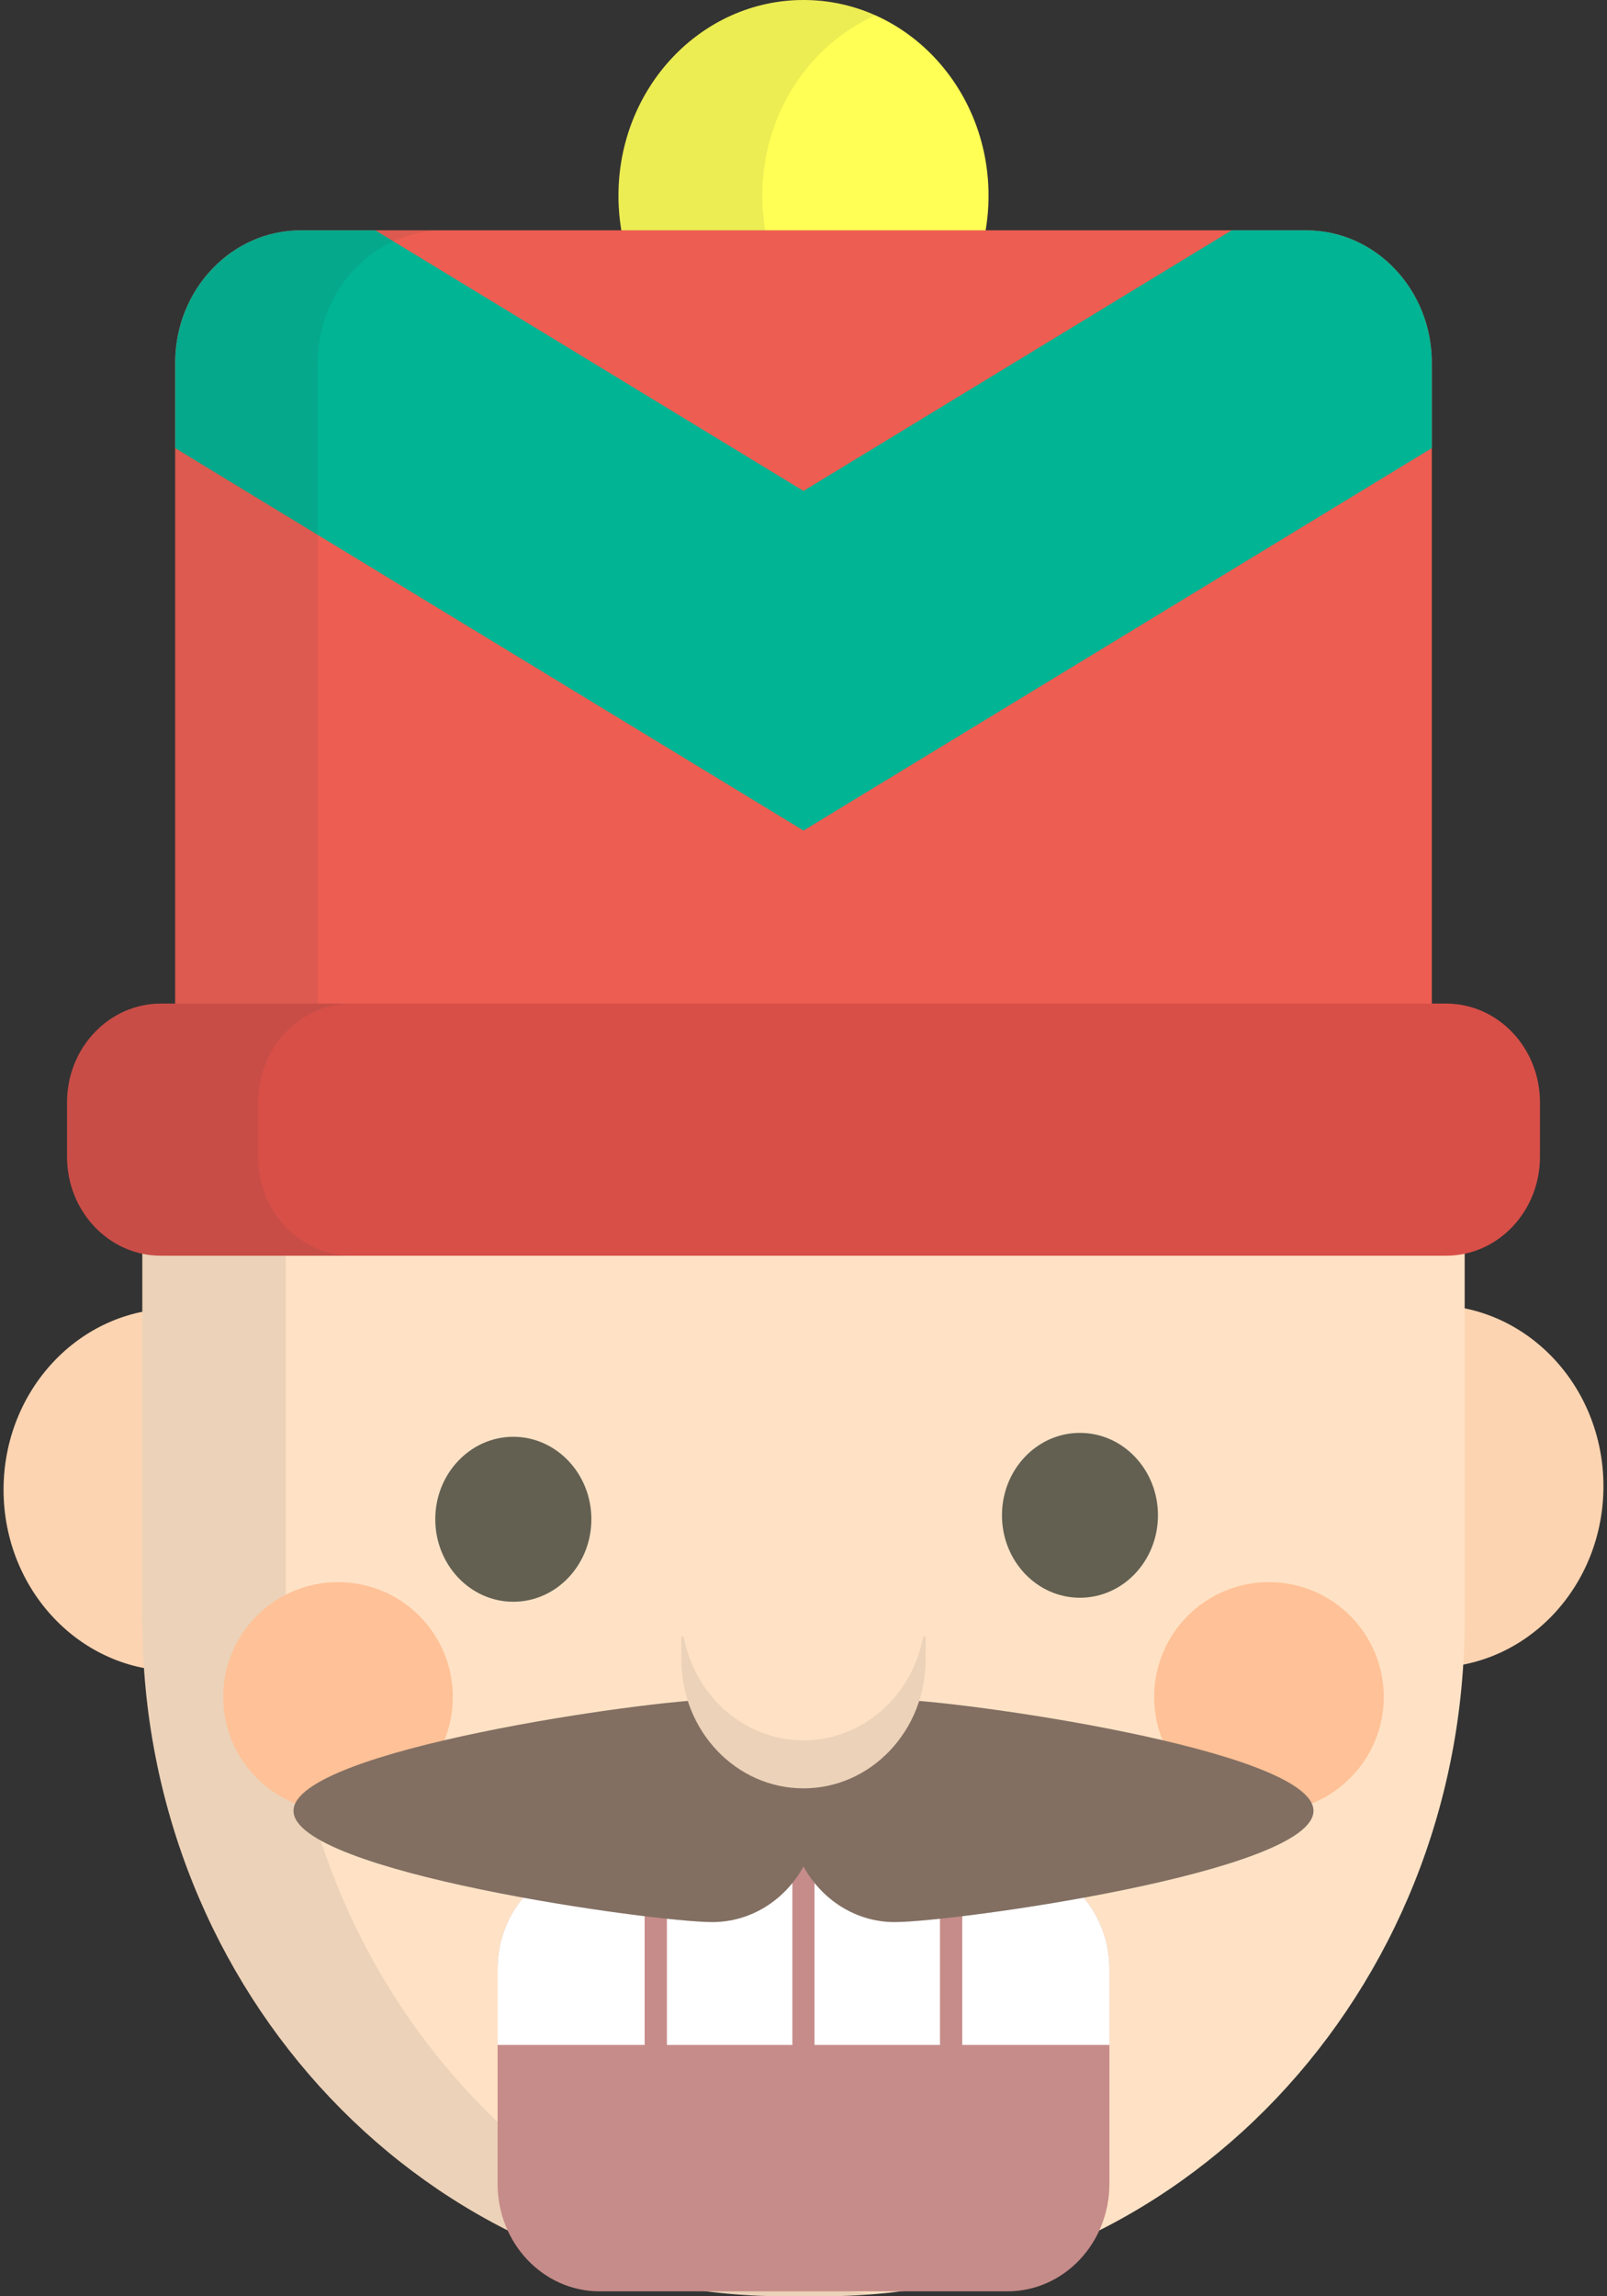 <?xml version="1.0" encoding="UTF-8"?>
<svg width="14px" height="20px" viewBox="0 0 14 20" version="1.1" xmlns="http://www.w3.org/2000/svg" xmlns:xlink="http://www.w3.org/1999/xlink">
    <rect x="0" y="0" width="14" height="20" fill="#333333" stroke="none"/>
    <!-- Generator: Sketch 56.2 (81672) - https://sketch.com -->
    <title>nutcracker</title>
    <desc>Created with Sketch.</desc>
    <g id="Page-1" stroke="none" stroke-width="1" fill="none" fill-rule="evenodd">
        <g id="my_project_none" transform="translate(-1128, -67)" fill-rule="nonzero">
            <g id="nutcracker" transform="translate(1128, 67)">
                <g id="Group" transform="translate(0, 11.328)" fill="#FCD4B1">
                    <path d="M1.776,0.092 C1.692,0.077 1.606,0.068 1.518,0.069 C0.695,0.071 0.029,0.779 0.031,1.651 C0.033,2.523 0.703,3.228 1.526,3.226 C1.611,3.225 1.695,3.217 1.776,3.202 L1.776,0.092 L1.776,0.092 Z" id="Path"></path>
                    <path d="M12.474,0.039 C12.403,0.039 12.333,0.045 12.264,0.055 L12.264,3.18 C12.335,3.191 12.408,3.196 12.482,3.196 C13.305,3.194 13.971,2.485 13.969,1.613 C13.967,0.742 13.298,0.037 12.474,0.039 Z" id="Path"></path>
                </g>
                <path d="M8.612,1.704 C8.612,2.644 7.89,3.407 7,3.407 C6.11,3.407 5.388,2.644 5.388,1.704 C5.388,0.763 6.11,0 7,0 C7.89,0 8.612,0.763 8.612,1.704 Z" id="Path" fill="#FFFF55"></path>
                <path d="M6.641,1.704 C6.641,0.997 7.047,0.392 7.626,0.133 C7.434,0.048 7.222,0 7,0 C6.11,0 5.388,0.763 5.388,1.704 C5.388,2.644 6.11,3.407 7,3.407 C7.222,3.407 7.434,3.359 7.626,3.274 C7.047,3.015 6.641,2.409 6.641,1.704 Z" id="Path" fill="#414042" opacity="0.1"></path>
                <path d="M12.474,9.58 L12.474,3.16 C12.474,2.523 11.984,2.006 11.379,2.006 L2.621,2.006 C2.016,2.006 1.526,2.523 1.526,3.16 L1.526,9.58 L12.474,9.58 Z" id="Path" fill="#ED5D51"></path>
                <path d="M11.379,2.006 L10.73,2.006 L7,4.276 L3.27,2.006 L2.621,2.006 C2.016,2.006 1.526,2.523 1.526,3.16 L1.526,3.903 L7,7.234 L12.474,3.903 L12.474,3.16 C12.474,2.523 11.984,2.006 11.379,2.006 Z" id="Path" fill="#00B494"></path>
                <path d="M3.863,2.006 L2.621,2.006 C2.016,2.006 1.526,2.523 1.526,3.16 L1.526,9.58 L2.768,9.58 L2.768,3.16 C2.768,2.523 3.258,2.006 3.863,2.006 Z" id="Path" fill="#414042" opacity="0.1"></path>
                <path d="M1.24,9.037 L1.24,14.106 C1.24,17.361 3.744,20 6.832,20 L7.168,20 C10.256,20 12.76,17.361 12.76,14.106 L12.76,9.037 L1.24,9.037 Z" id="Path" fill="#FFE2C5"></path>
                <path d="M2.489,14.106 L2.489,9.037 L1.24,9.037 L1.24,14.106 C1.24,17.361 3.744,20 6.832,20 L7.168,20 C7.322,20 7.474,19.993 7.624,19.98 C4.75,19.735 2.489,17.199 2.489,14.106 Z" id="Path" fill="#414042" opacity="0.1"></path>
                <g id="Group" transform="translate(3.778, 12.461)" fill="#636052">
                    <path d="M1.374,0.771 C1.374,1.168 1.069,1.49 0.694,1.49 L0.694,1.49 C0.319,1.49 0.014,1.168 0.014,0.771 L0.014,0.771 C0.014,0.375 0.319,0.053 0.694,0.053 L0.694,0.053 C1.069,0.053 1.374,0.375 1.374,0.771 L1.374,0.771 Z" id="Path"></path>
                    <path d="M6.31,0.737 C6.31,1.134 6.006,1.455 5.63,1.455 L5.63,1.455 C5.255,1.455 4.951,1.134 4.951,0.737 L4.951,0.737 C4.951,0.34 5.255,0.019 5.63,0.019 L5.63,0.019 C6.006,0.019 6.31,0.34 6.31,0.737 L6.31,0.737 Z" id="Path"></path>
                </g>
                <path d="M13.416,10.075 C13.416,10.551 13.05,10.937 12.598,10.937 L1.402,10.937 C0.95,10.937 0.584,10.551 0.584,10.075 L0.584,9.602 C0.584,9.126 0.95,8.741 1.402,8.741 L12.598,8.741 C13.05,8.741 13.416,9.126 13.416,9.602 L13.416,10.075 L13.416,10.075 Z" id="Path" fill="#D84F48"></path>
                <path d="M2.249,10.075 L2.249,9.602 C2.249,9.126 2.615,8.741 3.067,8.741 L1.402,8.741 C0.95,8.741 0.584,9.126 0.584,9.602 L0.584,10.075 C0.584,10.551 0.95,10.937 1.402,10.937 L3.067,10.937 C2.615,10.937 2.249,10.551 2.249,10.075 Z" id="Path" fill="#414042" opacity="0.1"></path>
                <path d="M9.665,19.021 C9.665,19.538 9.267,19.957 8.777,19.957 L5.223,19.957 C4.733,19.957 4.335,19.538 4.335,19.021 L4.335,17.149 C4.335,16.632 4.733,16.213 5.223,16.213 L8.777,16.213 C9.267,16.213 9.665,16.632 9.665,17.149 L9.665,19.021 Z" id="Path" fill="#C68C89"></path>
                <g id="Group" transform="translate(4.333, 16.211)" fill="#FFFFFF">
                    <rect id="Rectangle" x="1.477" y="0.002" width="1.093" height="1.598"></rect>
                    <rect id="Rectangle" x="2.763" y="0.002" width="1.093" height="1.598"></rect>
                    <path d="M4.443,0.002 L4.05,0.002 L4.05,1.6 L5.332,1.6 L5.332,0.938 C5.332,0.421 4.934,0.002 4.443,0.002 Z" id="Path"></path>
                    <path d="M1.283,0.002 L0.89,0.002 C0.399,0.002 0.002,0.421 0.002,0.938 L0.002,1.6 L1.283,1.6 L1.283,0.002 L1.283,0.002 L1.283,0.002 Z" id="Path"></path>
                </g>
                <g id="Group" transform="translate(2.074, 13.867)" fill="#FFC197">
                    <ellipse id="Oval" cx="0.871" cy="0.913" rx="1" ry="1"></ellipse>
                    <ellipse id="Oval" cx="8.981" cy="0.913" rx="1" ry="1"></ellipse>
                </g>
                <path d="M7.795,14.803 C7.455,14.803 7.159,14.998 7,15.288 C6.841,14.998 6.545,14.803 6.205,14.803 C5.697,14.803 2.557,15.237 2.557,15.772 C2.557,16.307 5.697,16.741 6.205,16.741 C6.545,16.741 6.841,16.546 7,16.257 C7.159,16.546 7.455,16.741 7.795,16.741 C8.303,16.741 11.443,16.307 11.443,15.772 C11.443,15.237 8.303,14.803 7.795,14.803 Z" id="Path" fill="#826F62"></path>
                <path d="M8.064,14.255 L8.064,14.454 C8.064,15.074 7.588,15.576 7,15.576 L7,15.576 C6.412,15.576 5.936,15.074 5.936,14.454 L5.936,14.255" id="Path" fill="#FFE2C5"></path>
                <path d="M7,15.158 C6.484,15.158 6.053,14.77 5.956,14.255 L5.936,14.255 L5.936,14.454 C5.936,15.074 6.412,15.576 7,15.576 C7.588,15.576 8.064,15.074 8.064,14.454 L8.064,14.255 L8.043,14.255 C7.947,14.77 7.516,15.158 7,15.158 Z" id="Path" fill="#414042" opacity="0.1"></path>
            </g>
        </g>
    </g>
</svg>